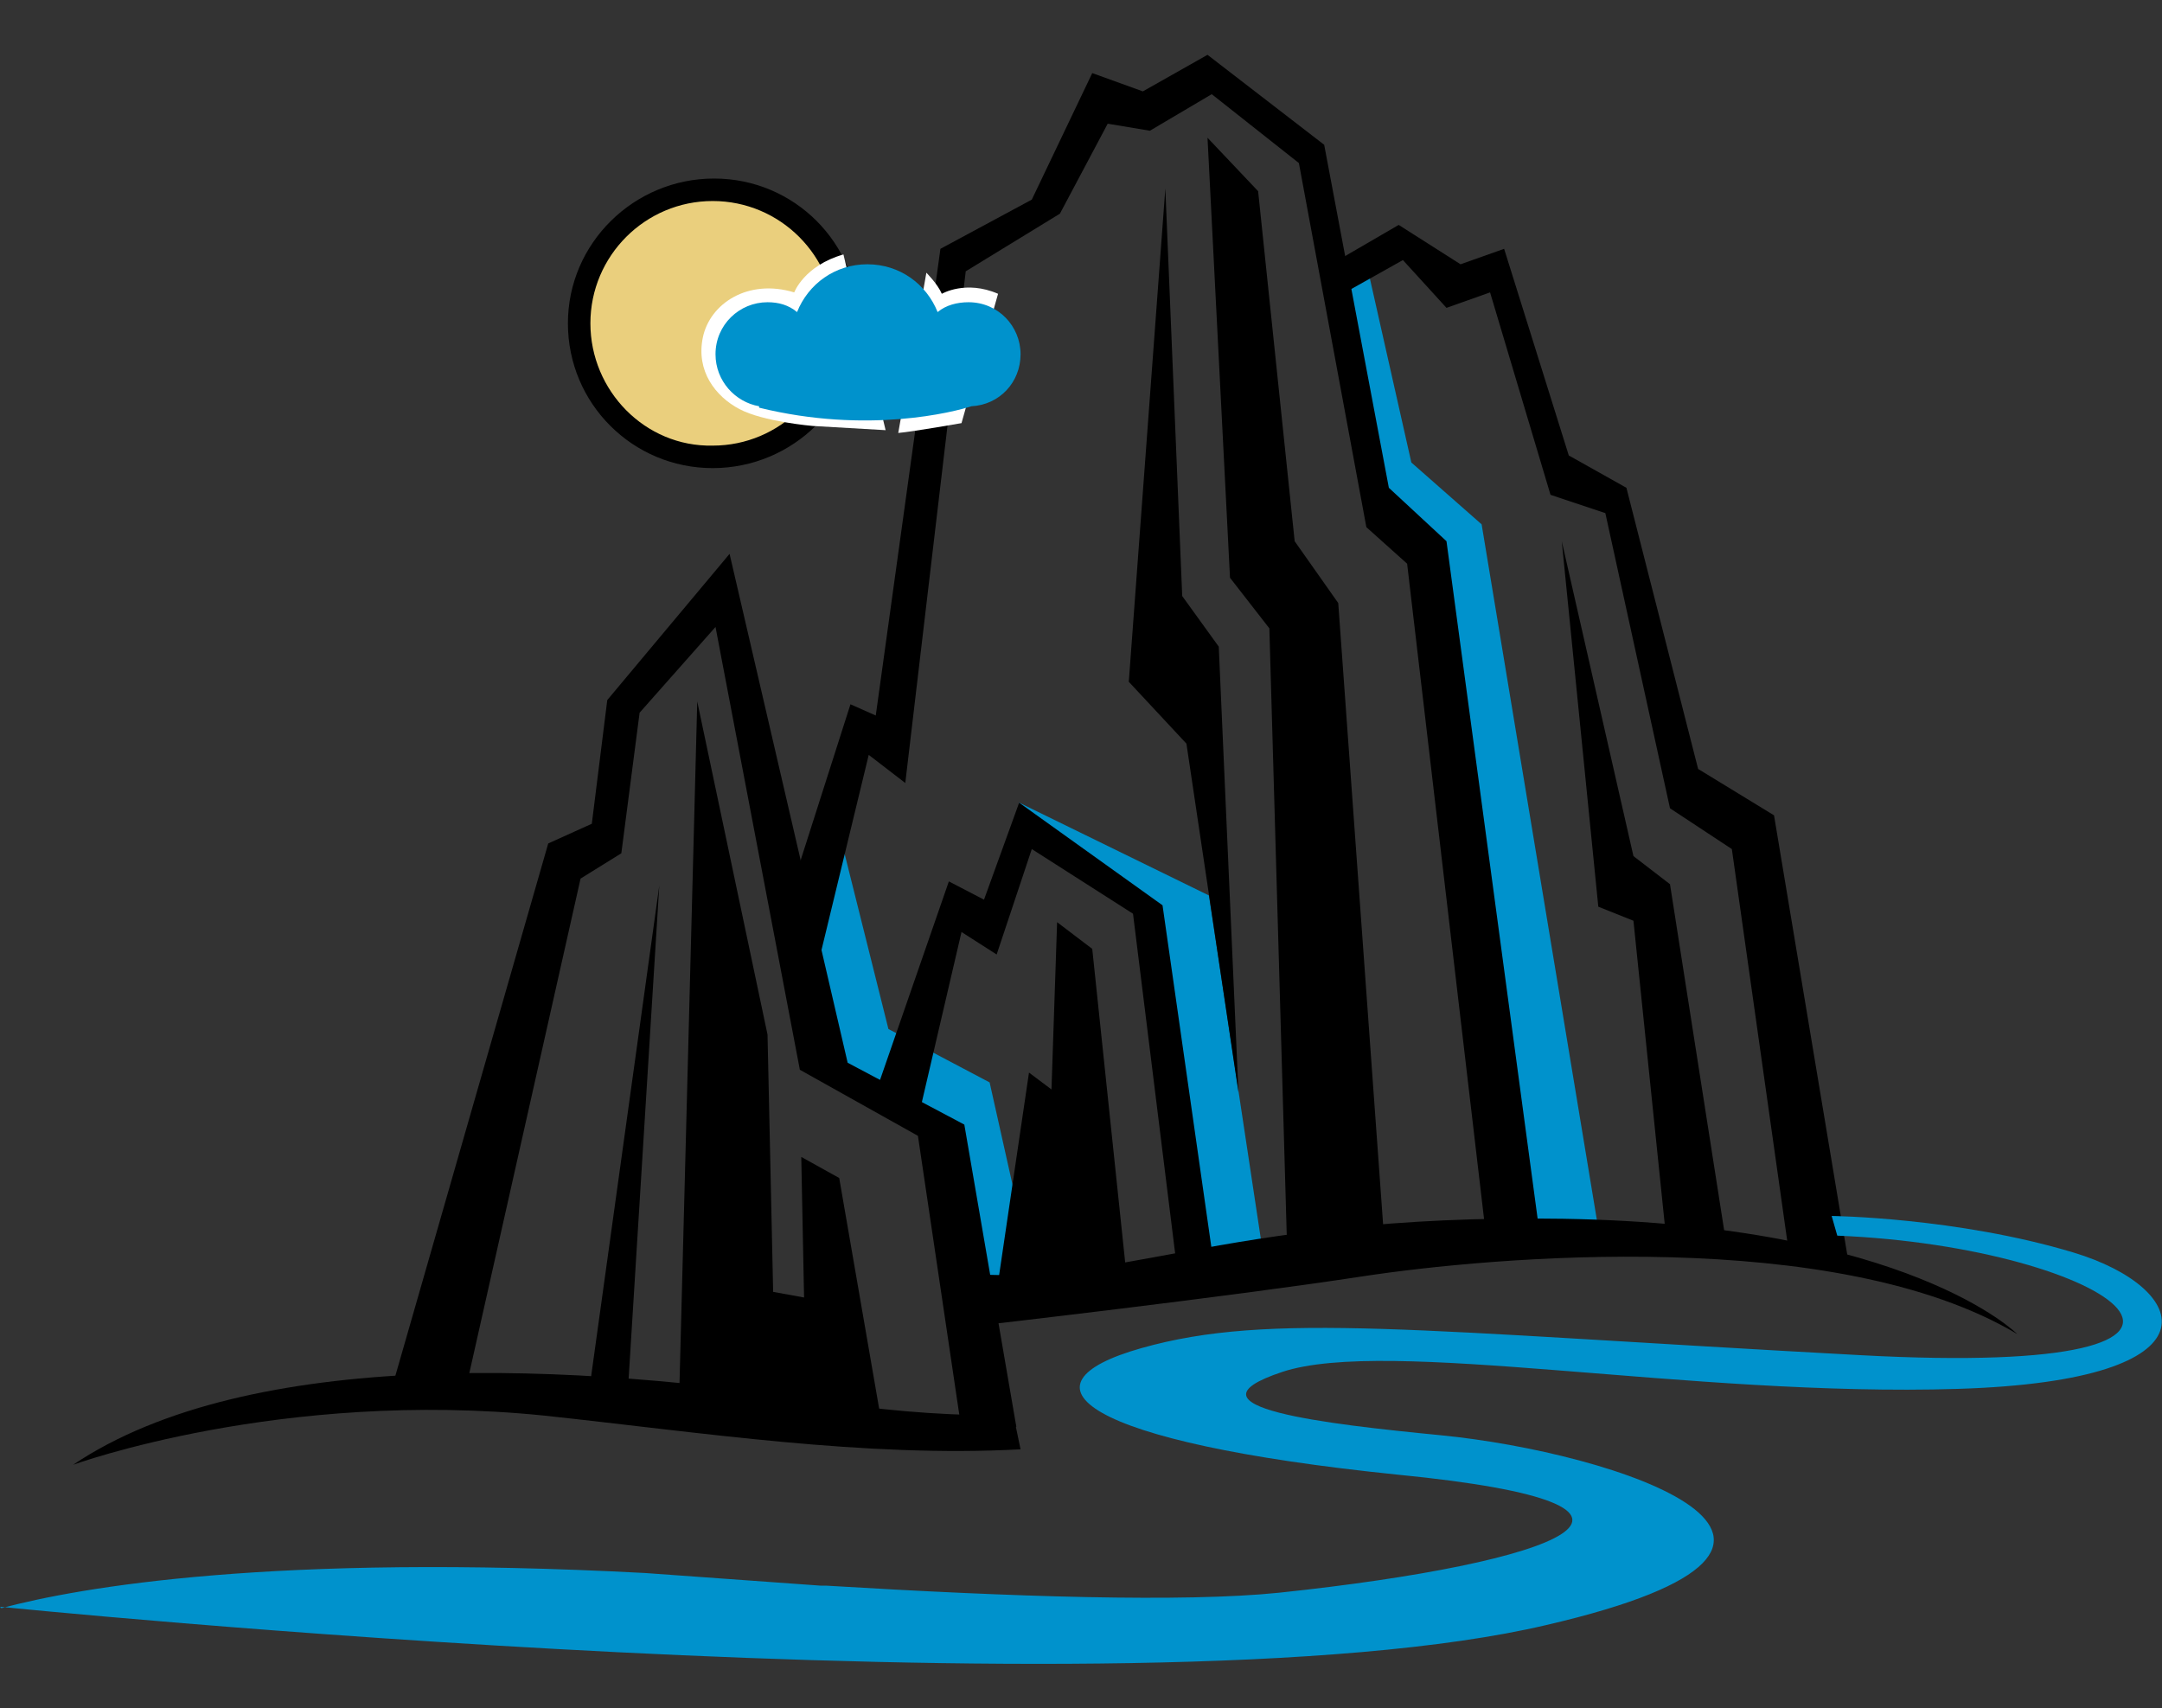 <?xml version="1.0" encoding="utf-8"?>
<!-- Generator: Adobe Illustrator 27.9.0, SVG Export Plug-In . SVG Version: 6.00 Build 0)  -->
<svg version="1.1" id="Layer_1" xmlns="http://www.w3.org/2000/svg" xmlns:xlink="http://www.w3.org/1999/xlink" x="0px" y="0px"
	 width="153.8px" height="121.5px" viewBox="0 0 153.8 121.5" style="enable-background:new 0 0 153.8 121.5;" xml:space="preserve"
	>
<rect x="0" y="0" width="153.8" height="121.5" fill="#333333" stroke="none"/>
<style type="text/css">
	.st0{fill:#0092CC;}
	.st1{fill:#EACF7D;}
	.st2{fill:#FFFFFF;}
</style>
<g>
	<polygon class="st0" points="113.8,88 105.4,37.3 100.4,32.9 97.2,18.7 94.8,19.8 97.5,36.2 101.1,39.5 107.9,87.8 	"/>
	<polygon class="st0" points="59.6,58.8 63.2,73.2 70.4,77 73.8,92.2 69,93 66.9,80.8 58.5,75.4 56.2,65.9 	"/>
	<polygon class="st0" points="72.5,57.1 86,63.7 89.9,89.5 84.5,90.4 81.5,64.8 73,58.9 	"/>
	<polygon points="131.6,90.4 126.2,58 120.8,54.7 115.7,34.7 111.6,32.4 107,17.7 103.9,18.8 99.5,16 95.2,18.5 95.7,20.8 
		99.8,18.5 102.9,21.9 106,20.8 110.3,35.2 114.2,36.5 118.8,57.5 123.2,60.4 127.3,89.4 	"/>
	<polygon points="122.9,89.1 118.8,62.9 116.2,60.9 111.1,38.5 113.7,64.5 116.2,65.5 118.5,87.8 	"/>
	<polygon points="109.6,88.3 102.9,38.5 98.8,34.7 94.2,10.3 85.9,3.9 81.3,6.5 77.7,5.2 73.4,14.2 66.9,17.7 62.3,50.9 60.5,50.1 
		55.9,64.5 57.2,72.7 61.8,53.7 64.4,55.7 68.7,19.3 75.4,15.2 78.8,8.8 81.8,9.3 86.2,6.7 92.4,11.6 97.2,37.5 100.1,40.1 
		105.7,87.8 	"/>
	<polygon points="98.5,88.6 95.2,42.9 92.1,38.5 89.5,13.6 85.9,9.8 87.5,41.1 90.3,44.7 91.6,90.1 	"/>
	<polygon points="88.1,77.7 86.7,46 84.1,42.4 82.9,13.4 80.3,48.5 84.4,52.9 	"/>
	<polygon points="86.5,91 82.7,64.4 72.5,57.1 70,64 67.5,62.7 62.3,77.7 65.3,79.6 68.4,66.3 70.9,67.9 73.4,60.4 80.6,65 
		83.8,90.8 	"/>
	<polygon points="80.2,91.3 77.7,67.5 75.2,65.6 74.8,77.5 73.2,76.3 70.9,91.9 	"/>
	<polygon points="72.3,101.5 68.6,80 60.3,75.6 51.9,39.4 43.2,49.8 42.1,58.6 39,60 27.8,99 33,99.4 41.3,62.5 44.2,60.7 
		45.5,50.7 50.9,44.6 56.9,76.1 65.3,80.8 68.4,101.7 	"/>
	<path d="M62.8,101.7l-3.1-17.9l-2.7-1.5l0.2,10L55,91.9l-0.4-18.3l-5-23.7l-1.3,50C48.2,100,56.1,101.4,62.8,101.7z"/>
	<polygon points="44.6,100 46.9,63 41.9,99 	"/>
	<path d="M143.5,94.9c0,0-7.7-7.8-32.3-8.2c-24.6-0.4-32.7,5.4-43.7,3.7l2.1,3.9c0,0,17.5-2,27.3-3.5
		C106.1,89.4,130.6,87.2,143.5,94.9z"/>
	<path d="M72.1,100.7c-3.9,0-8.1-0.2-12.6-0.9c-18.7-2.9-41.8-4-54.3,4.4c0,0,14.8-5.4,33.5-3.5c11.2,1.2,22.8,3,33.9,2.4
		L72.1,100.7z"/>
	<ellipse transform="matrix(0.707 -0.707 0.707 0.707 -1.428 42.608)" class="st1" cx="50.7" cy="23" rx="9.5" ry="9.5"/>
	<path d="M40.4,23c0,5.7,4.6,10.3,10.3,10.3S61.1,28.7,61.1,23s-4.6-10.3-10.3-10.3S40.4,17.3,40.4,23z M42,23
		c0-4.8,3.9-8.7,8.7-8.7c4.8,0,8.7,3.9,8.7,8.7c0,4.8-3.9,8.7-8.7,8.7C45.9,31.8,42,27.8,42,23z"/>
	<path class="st2" d="M57.8,30.3c0,0-3.5-0.3-5.2-1.2s-3.1-2.7-2.6-5.1c0.5-2.4,3.2-4.2,6.5-3.2c0,0,0.7-1.9,3.5-2.7l3,12.5
		L57.8,30.3z"/>
	<path class="st2" d="M65.9,19.4c0,0,0.8,0.8,1.1,1.5c0,0,1.7-1,4,0l-2.6,9.2c0,0-3.4,0.6-4.5,0.7L65.9,19.4z"/>
	<path class="st0" d="M50.9,25.2c0-2.1,1.7-3.7,3.7-3.7c0.8,0,1.5,0.2,2.1,0.7c0.8-2,2.7-3.4,5-3.4c2.3,0,4.2,1.4,5,3.4
		c0.6-0.5,1.4-0.7,2.2-0.7c2.1,0,3.7,1.7,3.7,3.7c0,2-1.5,3.6-3.5,3.7c-1.2,0.4-7.4,2-15.1,0.1l0-0.1C52.3,28.6,50.9,27.1,50.9,25.2
		z"/>
	<path class="st0" d="M147.5,89.1c-8.3-2.5-17.2-2.6-17.2-2.6l0.4,1.4c19.6,0.8,33,10.2,1.6,8.5c-31.5-1.7-41.9-3.1-51.1-0.5
		c-9.2,2.6-4.3,6.7,18.2,9c22.4,2.2,11.5,6.3-8.4,8.4c-6.8,0.7-19,0.3-32.2-0.5l0,0c-0.1,0-0.3,0-0.4,0c-4.1-0.3-8.3-0.6-12.5-0.9
		c-26.4-1.4-40.2,1-45.8,2.5L0,114.3c0,0,80.7,8.2,110,1.3c25-5.8,4.8-12.3-7.5-13.5c-8.2-0.8-18.8-2-11.3-4.5
		c7.5-2.5,29,1.8,48.1,1.2C158.4,98.2,155.8,91.6,147.5,89.1z"/>
</g>
</svg>
